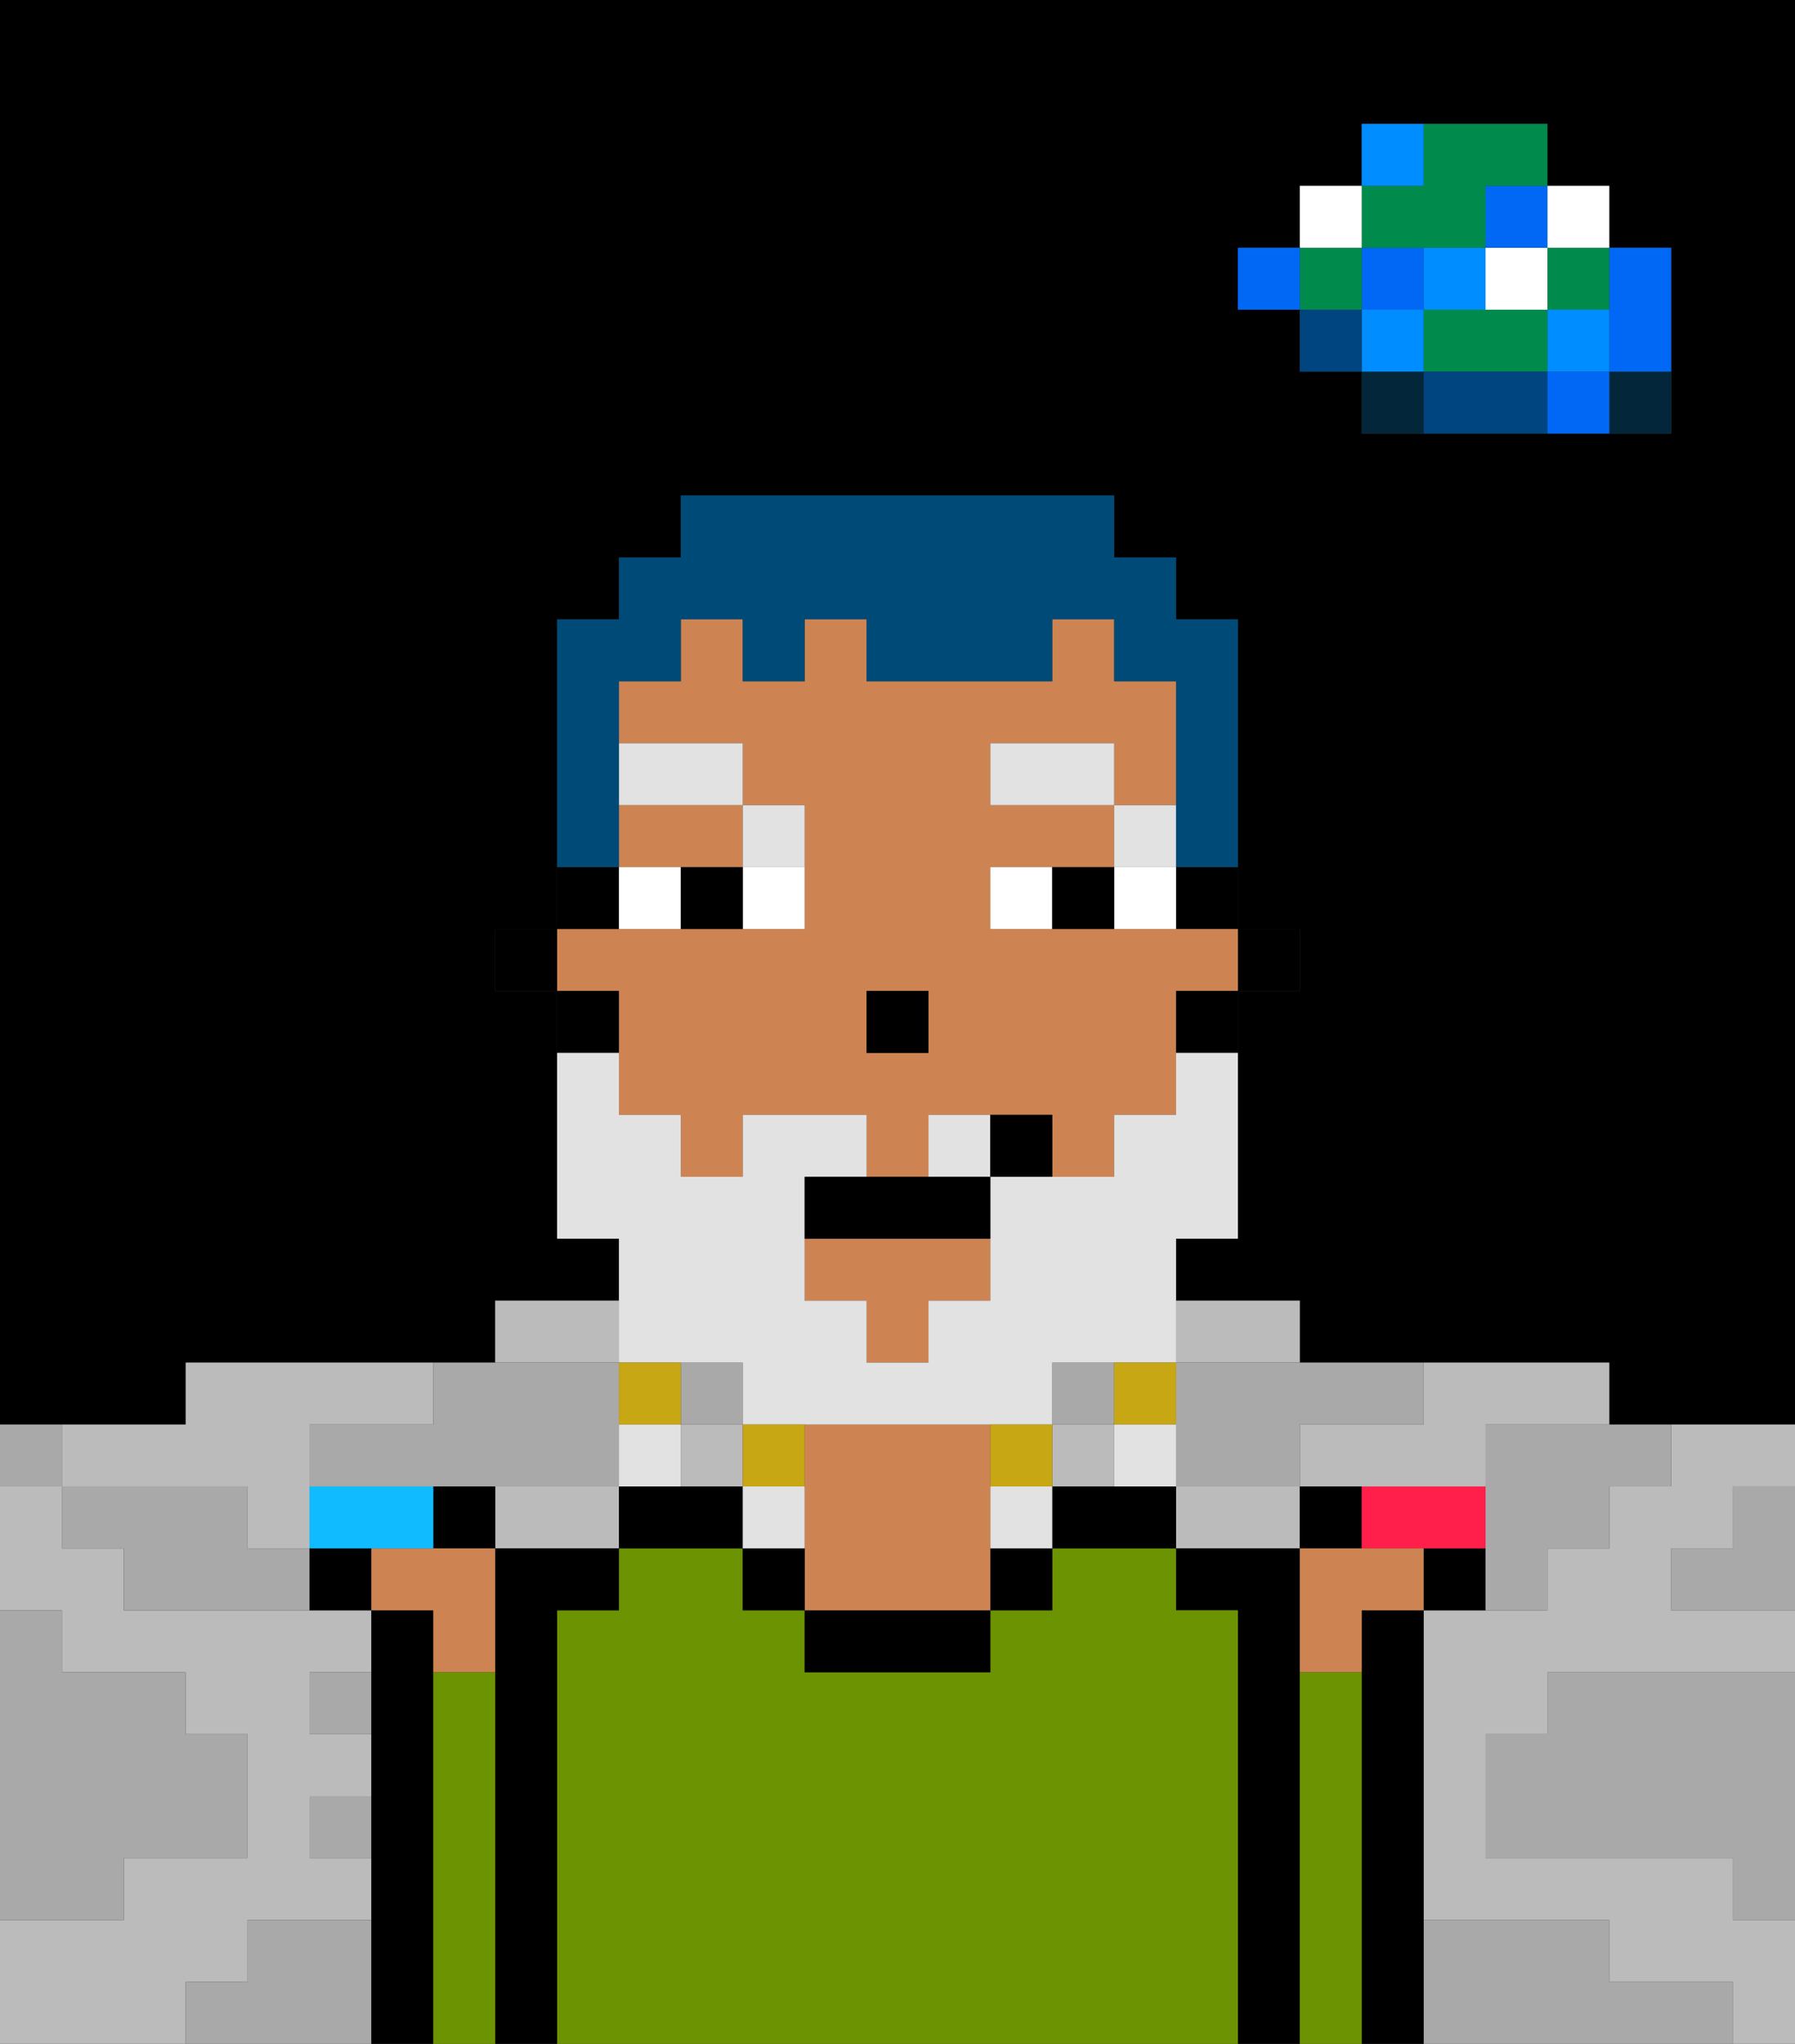 <svg xmlns="http://www.w3.org/2000/svg" viewBox="0 0 29 33"><rect x="0" y="0" width="29" height="33" fill="#333333" stroke="none"/><defs><style>polygon,rect,path{shape-rendering:crispedges;}polygon,rect,path{shape-rendering:crispedges;}.kb44-1{fill:#a9a9a9;}.kb44-2{fill:#bbbbbb;}.kb44-3{fill:#04263a;}.kb44-4{fill:#0068f5;}.kb44-5{fill:#008dff;}.kb44-6{fill:#008b4c;}.kb44-7{fill:#ffffff;}.kb44-8{fill:#004480;}.kb44-9{fill:#000000;}.kb44-10{fill:#6c9302;}.kb44-11{fill:#ce8452;}.kb44-12{fill:#e2e2e2;}.kb44-13{fill:#e2e2e2;}.kb44-14{fill:#c8a715;}.kb44-15{fill:#004a77;}.kb44-16{fill:#ff1f4a;}.kb44-17{fill:#10bcff;}</style></defs><polygon class="kb44-1" points="28 25 27 25 27 26 28 26 29 26 29 25 29 24 28 24 28 25"/><path class="kb44-9" d="M27,0H0V23H3V22H8V21h2V20H9V16H8V15H9V10h1V9h1V8h7V9h1v1h1v5h1v1H20v4H19v1h2v1h5v1h3V0H27Zm0,5V7H22V6H21V5H20V4h1V3h1V2h3V3h1V4h1Z"/><polygon class="kb44-1" points="27 32 26 32 26 31 25 31 24 31 23 31 23 32 23 33 24 33 25 33 26 33 27 33 28 33 28 32 27 32"/><polygon class="kb44-1" points="27 27 26 27 25 27 25 28 24 28 24 29 24 30 25 30 26 30 27 30 28 30 28 31 29 31 29 30 29 29 29 28 29 27 28 27 27 27"/><polygon class="kb44-2" points="10 22 10 21 9 21 8 21 8 22 9 22 10 22"/><polygon class="kb44-2" points="27 23 27 24 26 24 26 25 25 25 25 26 24 26 23 26 23 27 23 28 23 29 23 30 23 31 24 31 25 31 26 31 26 32 27 32 28 32 28 33 29 33 29 32 29 31 28 31 28 30 27 30 26 30 25 30 24 30 24 29 24 28 25 28 25 27 26 27 27 27 28 27 29 27 29 26 28 26 27 26 27 25 28 25 28 24 29 24 29 23 28 23 27 23"/><polygon class="kb44-2" points="2 24 3 24 4 24 4 25 5 25 5 24 5 23 6 23 7 23 7 22 6 22 5 22 4 22 3 22 3 23 2 23 1 23 1 24 2 24"/><polygon class="kb44-2" points="4 32 4 31 5 31 6 31 6 30 5 30 5 29 6 29 6 28 5 28 5 27 6 27 6 26 5 26 4 26 3 26 2 26 2 25 1 25 1 24 0 24 0 25 0 26 1 26 1 27 2 27 3 27 3 28 4 28 4 29 4 30 3 30 2 30 2 31 1 31 0 31 0 32 0 33 1 33 2 33 3 33 3 32 4 32"/><polygon class="kb44-2" points="20 22 21 22 21 21 20 21 19 21 19 22 20 22"/><polygon class="kb44-2" points="20 24 19 24 19 25 20 25 21 25 21 24 20 24"/><polygon class="kb44-2" points="9 24 8 24 8 25 9 25 10 25 10 24 9 24"/><rect class="kb44-2" x="17" y="23" width="1" height="1"/><polygon class="kb44-2" points="22 23 21 23 21 24 22 24 23 24 24 24 24 23 25 23 26 23 26 22 25 22 24 22 23 22 23 23 22 23"/><rect class="kb44-2" x="11" y="23" width="1" height="1"/><rect class="kb44-3" x="26" y="6" width="1" height="1"/><polygon class="kb44-4" points="26 5 26 6 27 6 27 5 27 4 26 4 26 5"/><rect class="kb44-4" x="25" y="6" width="1" height="1"/><rect class="kb44-5" x="25" y="5" width="1" height="1"/><rect class="kb44-6" x="25" y="4" width="1" height="1"/><rect class="kb44-7" x="25" y="3" width="1" height="1"/><polygon class="kb44-1" points="24 23 24 24 24 25 24 26 25 26 25 25 26 25 26 24 27 24 27 23 26 23 25 23 24 23"/><polygon class="kb44-6" points="24 5 23 5 23 6 24 6 25 6 25 5 24 5"/><rect class="kb44-7" x="24" y="4" width="1" height="1"/><rect class="kb44-4" x="24" y="3" width="1" height="1"/><polygon class="kb44-8" points="24 6 23 6 23 7 24 7 25 7 25 6 24 6"/><rect class="kb44-5" x="23" y="4" width="1" height="1"/><rect class="kb44-3" x="22" y="6" width="1" height="1"/><rect class="kb44-5" x="22" y="5" width="1" height="1"/><rect class="kb44-4" x="22" y="4" width="1" height="1"/><polygon class="kb44-6" points="23 4 24 4 24 3 25 3 25 2 24 2 23 2 23 3 22 3 22 4 23 4"/><rect class="kb44-5" x="22" y="2" width="1" height="1"/><rect class="kb44-8" x="21" y="5" width="1" height="1"/><rect class="kb44-6" x="21" y="4" width="1" height="1"/><rect class="kb44-7" x="21" y="3" width="1" height="1"/><rect class="kb44-4" x="20" y="4" width="1" height="1"/><rect class="kb44-1" x="17" y="22" width="1" height="1"/><polygon class="kb44-1" points="19 22 19 23 19 24 20 24 21 24 21 23 22 23 23 23 23 22 22 22 21 22 20 22 19 22"/><rect class="kb44-1" x="5" y="27" width="1" height="1"/><polygon class="kb44-1" points="6 23 5 23 5 24 6 24 7 24 8 24 9 24 10 24 10 23 10 22 9 22 8 22 7 22 7 23 6 23"/><rect class="kb44-1" x="11" y="22" width="1" height="1"/><polygon class="kb44-1" points="6 31 5 31 4 31 4 32 3 32 3 33 4 33 5 33 6 33 6 32 6 31"/><rect class="kb44-1" x="5" y="29" width="1" height="1"/><polygon class="kb44-1" points="2 31 2 30 3 30 4 30 4 29 4 28 3 28 3 27 2 27 1 27 1 26 0 26 0 27 0 28 0 29 0 30 0 31 1 31 2 31"/><polygon class="kb44-1" points="4 25 4 24 3 24 2 24 1 24 1 25 2 25 2 26 3 26 4 26 5 26 5 25 4 25"/><rect class="kb44-1" y="23" width="1" height="1"/><polygon class="kb44-9" points="23 31 23 30 23 29 23 28 23 27 23 26 22 26 22 27 22 28 22 29 22 30 22 31 22 32 22 33 23 33 23 32 23 31"/><polygon class="kb44-9" points="21 31 21 30 21 29 21 28 21 27 21 26 21 25 20 25 19 25 19 26 20 26 20 27 20 28 20 29 20 30 20 31 20 32 20 33 21 33 21 32 21 31"/><polygon class="kb44-10" points="20 31 20 30 20 29 20 28 20 27 20 26 19 26 19 25 18 25 17 25 17 26 16 26 16 27 15 27 14 27 13 27 13 26 12 26 12 25 11 25 10 25 10 26 9 26 9 27 9 28 9 29 9 30 9 31 9 32 9 33 10 33 11 33 12 33 13 33 14 33 15 33 16 33 17 33 18 33 19 33 20 33 20 32 20 31"/><polygon class="kb44-9" points="18 24 17 24 17 25 18 25 19 25 19 24 18 24"/><rect class="kb44-9" x="16" y="25" width="1" height="1"/><polygon class="kb44-9" points="14 26 13 26 13 27 14 27 15 27 16 27 16 26 15 26 14 26"/><polygon class="kb44-11" points="16 24 16 23 15 23 14 23 13 23 13 24 13 25 13 26 14 26 15 26 16 26 16 25 16 24"/><rect class="kb44-9" x="12" y="25" width="1" height="1"/><polygon class="kb44-9" points="11 24 10 24 10 25 11 25 12 25 12 24 11 24"/><polygon class="kb44-9" points="9 31 9 30 9 29 9 28 9 27 9 26 10 26 10 25 9 25 8 25 8 26 8 27 8 28 8 29 8 30 8 31 8 32 8 33 9 33 9 32 9 31"/><polygon class="kb44-9" points="7 31 7 30 7 29 7 28 7 27 7 26 6 26 6 27 6 28 6 29 6 30 6 31 6 32 6 33 7 33 7 32 7 31"/><rect class="kb44-9" x="20" y="15" width="1" height="1"/><rect class="kb44-9" x="19" y="14" width="1" height="1"/><path class="kb44-11" d="M10,17v1h1v1h1V18h2v1h1V18h2v1h1V18h1V16h1V15H16V14h2V13H16V12h2v1h1V11H18V10H17v1H14V10H13v1H12V10H11v1H10v1h2v1h1v2H9v1h1Zm4-1h1v1H14Z"/><polygon class="kb44-11" points="13 21 14 21 14 22 15 22 15 21 16 21 16 20 13 20 13 21"/><polygon class="kb44-11" points="10 14 11 14 12 14 12 13 10 13 10 14"/><rect class="kb44-9" x="19" y="16" width="1" height="1"/><rect class="kb44-9" x="9" y="14" width="1" height="1"/><rect class="kb44-9" x="9" y="16" width="1" height="1"/><rect class="kb44-9" x="8" y="15" width="1" height="1"/><rect class="kb44-9" x="14" y="16" width="1" height="1"/><rect class="kb44-7" x="12" y="14" width="1" height="1"/><rect class="kb44-7" x="10" y="14" width="1" height="1"/><rect class="kb44-7" x="18" y="14" width="1" height="1"/><rect class="kb44-7" x="16" y="14" width="1" height="1"/><rect class="kb44-9" x="11" y="14" width="1" height="1"/><rect class="kb44-9" x="17" y="14" width="1" height="1"/><rect class="kb44-12" x="18" y="13" width="1" height="1"/><rect class="kb44-12" x="16" y="12" width="2" height="1"/><rect class="kb44-12" x="12" y="13" width="1" height="1"/><rect class="kb44-12" x="10" y="12" width="2" height="1"/><polygon class="kb44-13" points="11 22 12 22 12 23 13 23 14 23 15 23 16 23 17 23 17 22 18 22 19 22 19 21 19 20 20 20 20 19 20 18 20 17 19 17 19 18 18 18 18 19 17 19 16 19 16 20 16 21 15 21 15 22 14 22 14 21 13 21 13 20 13 19 14 19 14 18 13 18 12 18 12 19 11 19 11 18 10 18 10 17 9 17 9 18 9 19 9 20 10 20 10 21 10 22 11 22"/><rect class="kb44-13" x="15" y="18" width="1" height="1"/><rect class="kb44-14" x="18" y="22" width="1" height="1"/><rect class="kb44-13" x="18" y="23" width="1" height="1"/><rect class="kb44-14" x="16" y="23" width="1" height="1"/><rect class="kb44-13" x="16" y="24" width="1" height="1"/><rect class="kb44-14" x="12" y="23" width="1" height="1"/><rect class="kb44-13" x="12" y="24" width="1" height="1"/><rect class="kb44-14" x="10" y="22" width="1" height="1"/><rect class="kb44-13" x="10" y="23" width="1" height="1"/><polygon class="kb44-9" points="14 19 13 19 13 20 16 20 16 19 15 19 14 19"/><rect class="kb44-9" x="16" y="18" width="1" height="1"/><polygon class="kb44-15" points="10 13 10 12 10 11 11 11 11 10 12 10 12 11 13 11 13 10 14 10 14 11 15 11 16 11 17 11 17 10 18 10 18 11 19 11 19 12 19 13 19 14 20 14 20 13 20 12 20 11 20 10 19 10 19 9 18 9 18 8 17 8 16 8 15 8 14 8 13 8 12 8 11 8 11 9 10 9 10 10 9 10 9 11 9 12 9 13 9 14 10 14 10 13"/><rect class="kb44-9" x="23" y="25" width="1" height="1"/><rect class="kb44-9" x="21" y="24" width="1" height="1"/><polygon class="kb44-16" points="23 25 24 25 24 24 23 24 22 24 22 25 23 25"/><rect class="kb44-9" x="7" y="24" width="1" height="1"/><rect class="kb44-9" x="5" y="25" width="1" height="1"/><polygon class="kb44-11" points="22 25 21 25 21 26 21 27 22 27 22 26 23 26 23 25 22 25"/><polygon class="kb44-11" points="6 25 6 26 7 26 7 27 8 27 8 26 8 25 7 25 6 25"/><polygon class="kb44-17" points="7 25 7 24 6 24 5 24 5 25 6 25 7 25"/><polygon class="kb44-10" points="22 31 22 30 22 29 22 28 22 27 21 27 21 28 21 29 21 30 21 31 21 32 21 33 22 33 22 32 22 31"/><polygon class="kb44-10" points="8 31 8 30 8 29 8 28 8 27 7 27 7 28 7 29 7 30 7 31 7 32 7 33 8 33 8 32 8 31"/></svg>